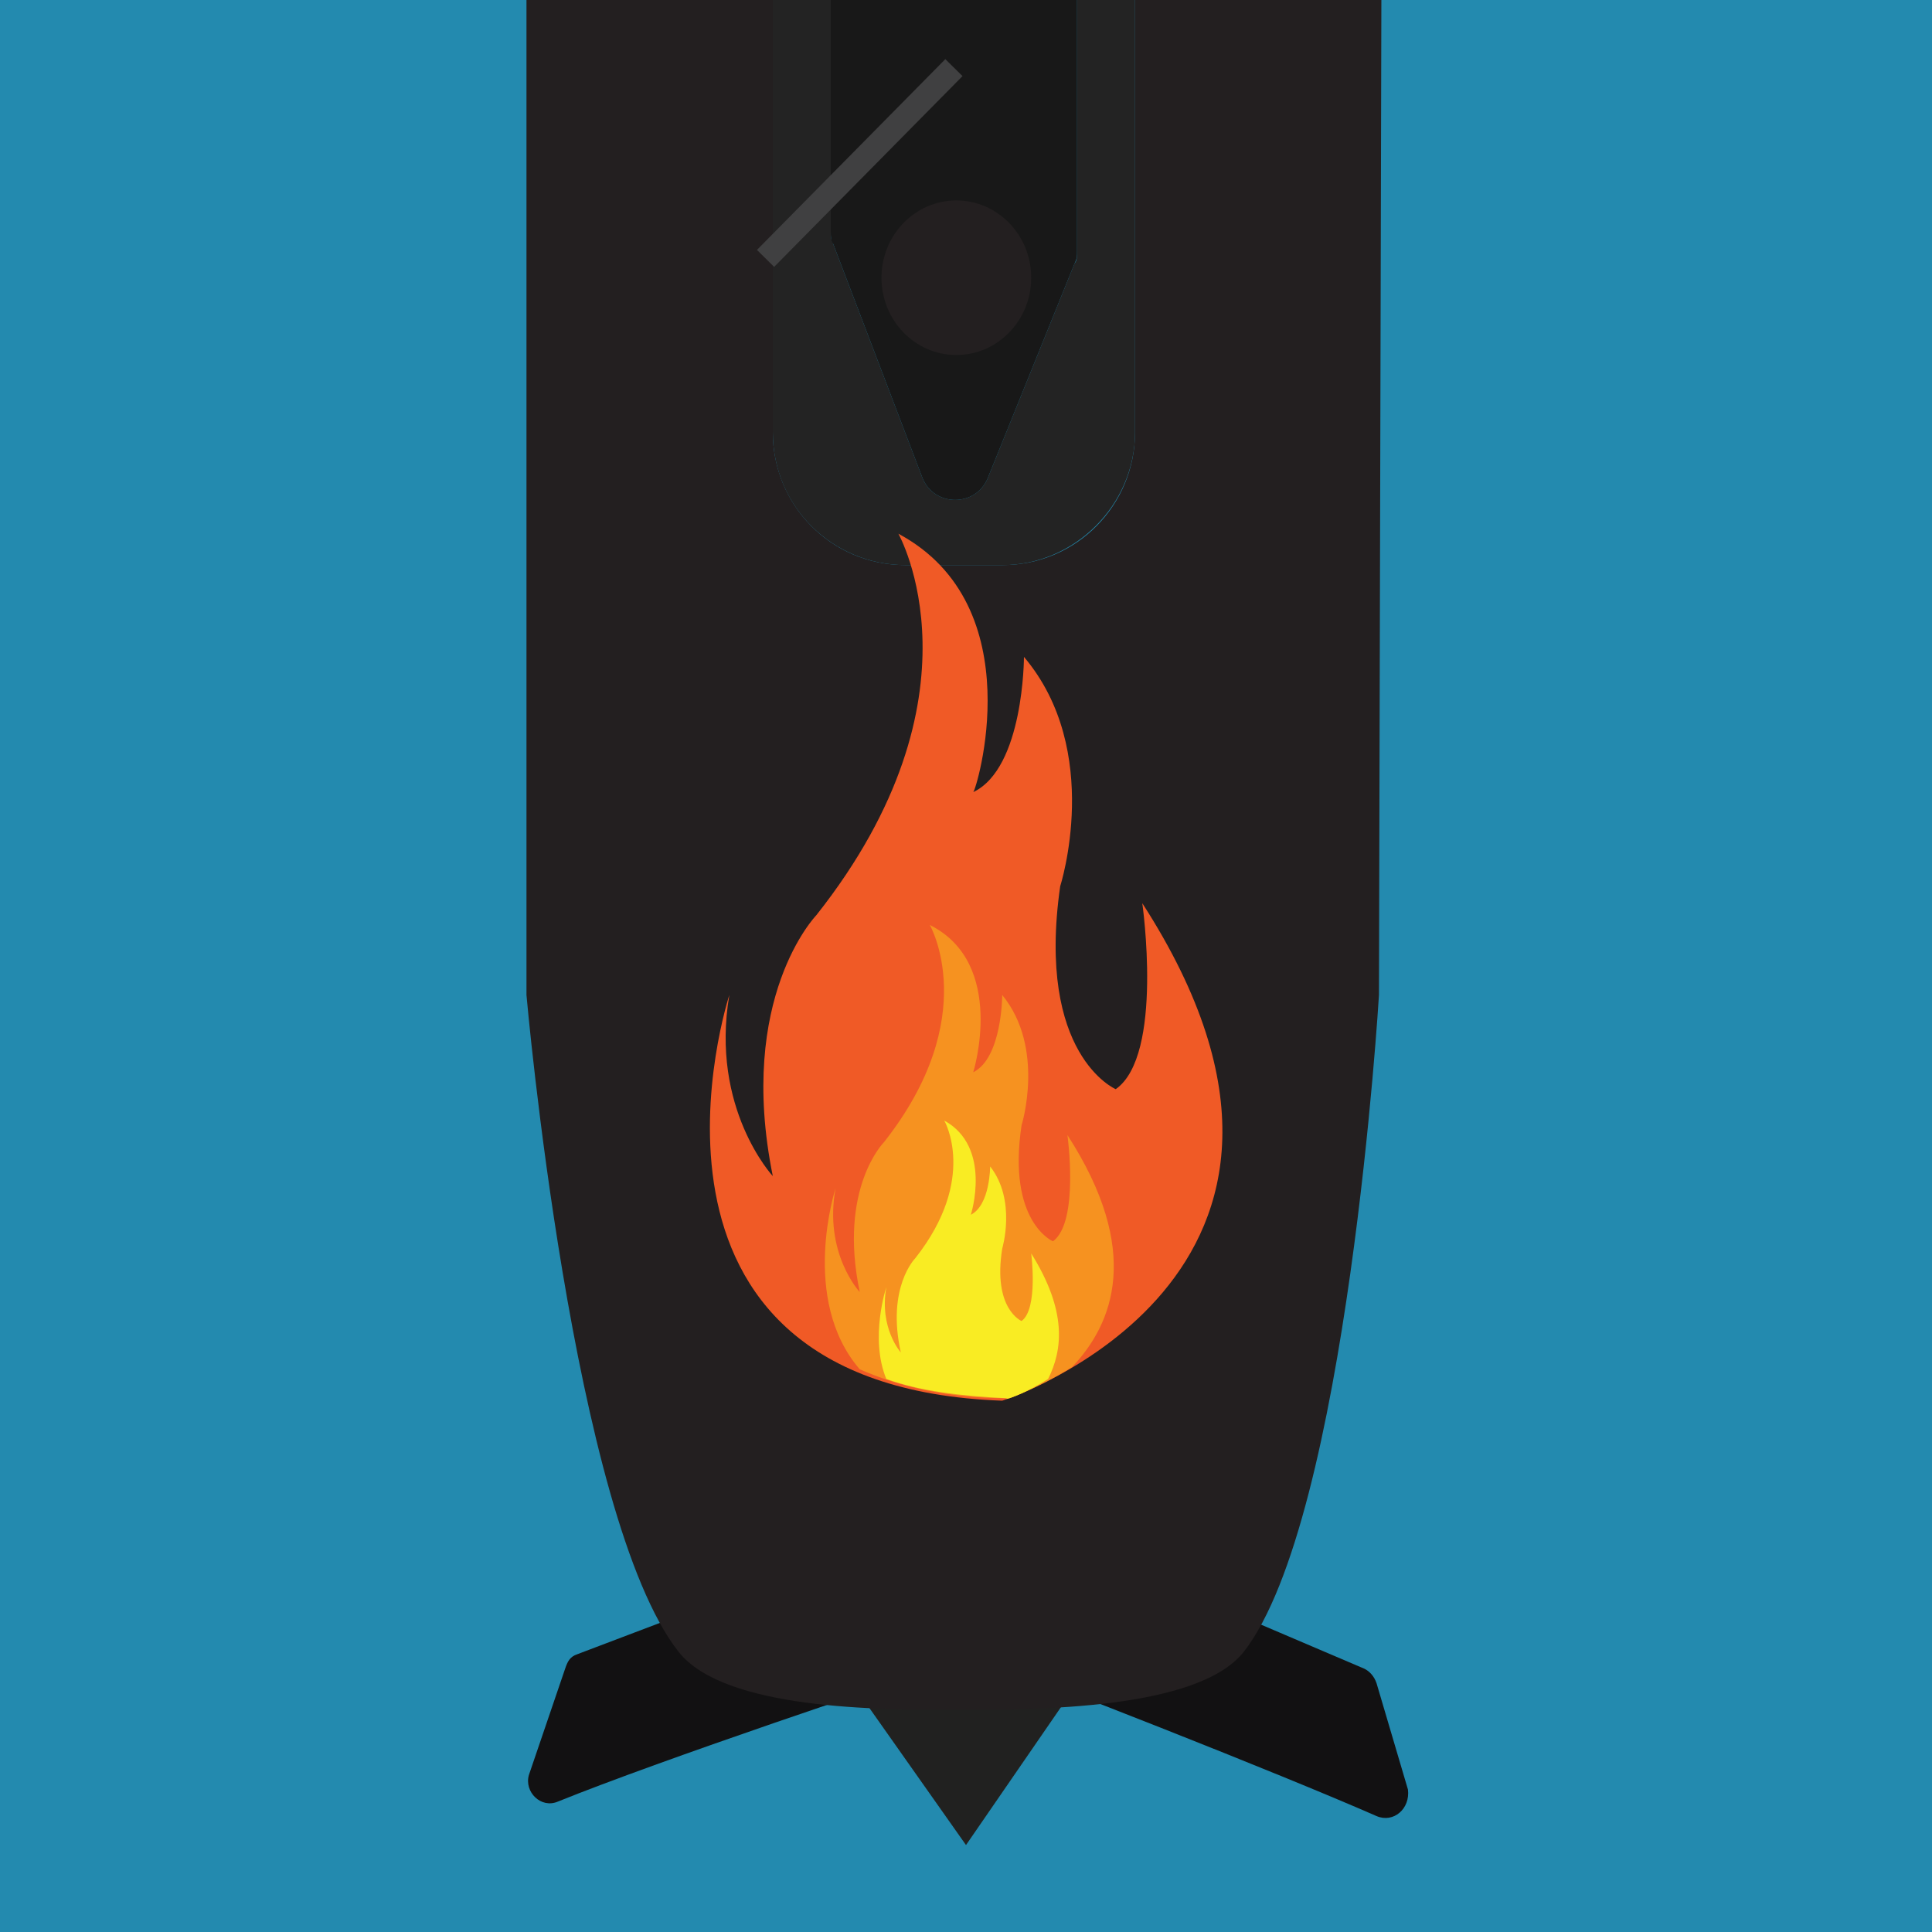 <?xml version="1.0" encoding="utf-8"?>
<!-- Generator: Adobe Illustrator 22.1.0, SVG Export Plug-In . SVG Version: 6.00 Build 0)  -->
<svg version="1.1" id="Layer_1" xmlns="http://www.w3.org/2000/svg" xmlns:xlink="http://www.w3.org/1999/xlink" x="0px" y="0px"
	 viewBox="0 0 80 80" style="enable-background:new 0 0 80 80;" xml:space="preserve">
<style type="text/css">
	.st0{fill:#238AAF;}
	.st1{fill:#121112;}
	.st2{fill:#212120;}
	.st3{fill:#231F20;}
	.st4{fill:#232323;}
	.st5{fill:#181818;}
	.st6{fill:none;stroke:#404041;}
	.st7{fill:#F05A26;}
	.st8{fill:#F69220;}
	.st9{fill:#F9EC23;}
</style>
<g id="Layer_2_1_">
	<rect class="st0" width="80" height="80"/>
</g>
<g id="Layer_1_1_">
	<g>
		<path class="st1" d="M23.1,74.6c4.2-1.7,14-5,16.9-5.9c0.4-0.1,0.7-0.6,0.6-1.1l-1-4c-0.1-0.5-0.7-0.8-1.2-0.6l-14.5,5.5
			c-0.3,0.1-0.4,0.3-0.5,0.6l-1.5,4.4C21.7,74.2,22.4,74.9,23.1,74.6z"/>
		<path class="st1" d="M57,75.2c-4.1-1.8-13.8-5.6-16.6-6.6c-0.4-0.2-0.7-0.6-0.5-1.1l1.1-3.9c0.1-0.5,0.7-0.8,1.2-0.6l14.3,6.1
			c0.2,0.1,0.4,0.3,0.5,0.6l1.3,4.4C58.4,74.9,57.7,75.5,57,75.2z"/>
		<polygon class="st2" points="40.2,60.5 35.7,70.3 40,76.4 44.2,70.3 		"/>
		<path class="st3" d="M47,0v17.9c0,3-2.4,5.5-5.5,5.5h-4c-3.1,0-5.5-2.5-5.5-5.5V0H21.8v41.2c0,0,1.9,21.6,6.3,27.2
			c1.9,2.4,8.3,2.4,11.5,2.4c3.3,0,10,0,11.9-2.4c4.3-5.5,5.6-27.2,5.6-27.2L57.2,0H47z"/>
		<path class="st4" d="M47,0h-2.4v10.4c0,0.2,0,0.4-0.1,0.5l-3.6,8.9c-0.5,1.2-2.2,1.2-2.7,0l-3.7-9.7c-0.1-0.2-0.1-0.3-0.1-0.5V0
			H32v17.9c0,3.1,2.5,5.5,5.5,5.5h4c3,0,5.5-2.5,5.5-5.5V0z"/>
		<path class="st5" d="M34.5,10.1l3.7,9.7c0.5,1.2,2.2,1.2,2.7,0l3.6-8.9c0.1-0.2,0.1-0.3,0.1-0.5V0H34.4v9.6
			C34.4,9.8,34.4,10,34.5,10.1z"/>
		<line class="st6" x1="39.5" y1="2.8" x2="31.7" y2="10.7"/>
		<ellipse class="st3" cx="39.6" cy="11.5" rx="3.1" ry="3.2"/>
	</g>
</g>
<g>
	<g>
		<path class="st7" d="M37.2,22.1c0,0,3.8,6.7-3.4,15.8c0,0-3.3,3.4-1.8,10.8c0,0-2.6-2.8-1.8-7.5c0,0-5.3,16.2,11.3,16.8
			c0,0,15.8-5.1,5.8-20.6c0,0,0.9,6.3-1.1,7.7c0,0-3.3-1.4-2.3-8.4c0,0,1.8-5.6-1.5-9.5c0,0,0,4.6-2.1,5.6
			C40.4,32.8,42.8,25.1,37.2,22.1z"/>
		<path class="st8" d="M44.4,56.6c1.7-1.8,2.9-4.8-0.2-9.6c0,0,0.5,3.6-0.6,4.4c0,0-1.9-0.8-1.3-4.8c0,0,1-3.2-0.8-5.4
			c0,0,0,2.6-1.2,3.2c0,0,1.4-4.5-1.8-6.1c0,0,2.2,3.8-1.9,9c0,0-1.9,1.9-1,6.2c0,0-1.5-1.6-1-4.3c0,0-1.5,4.6,1,7.5
			c1.6,0.7,3.6,1.2,6.2,1.2C41.5,58,42.8,57.6,44.4,56.6z"/>
		<path class="st9" d="M43.4,57.1c0.6-1.2,0.8-2.8-0.7-5.2c0,0,0.3,2.3-0.4,2.8c0,0-1.2-0.5-0.8-3c0,0,0.6-2-0.5-3.4
			c0,0,0,1.6-0.8,2c0,0,0.9-2.8-1.1-3.9c0,0,1.4,2.4-1.2,5.7c0,0-1.2,1.2-0.6,3.9c0,0-0.9-1-0.6-2.7c0,0-0.7,2.1,0,3.8
			c1.4,0.5,3,0.7,5,0.8C41.5,58,42.3,57.8,43.4,57.1z"/>
	</g>
</g>
</svg>
